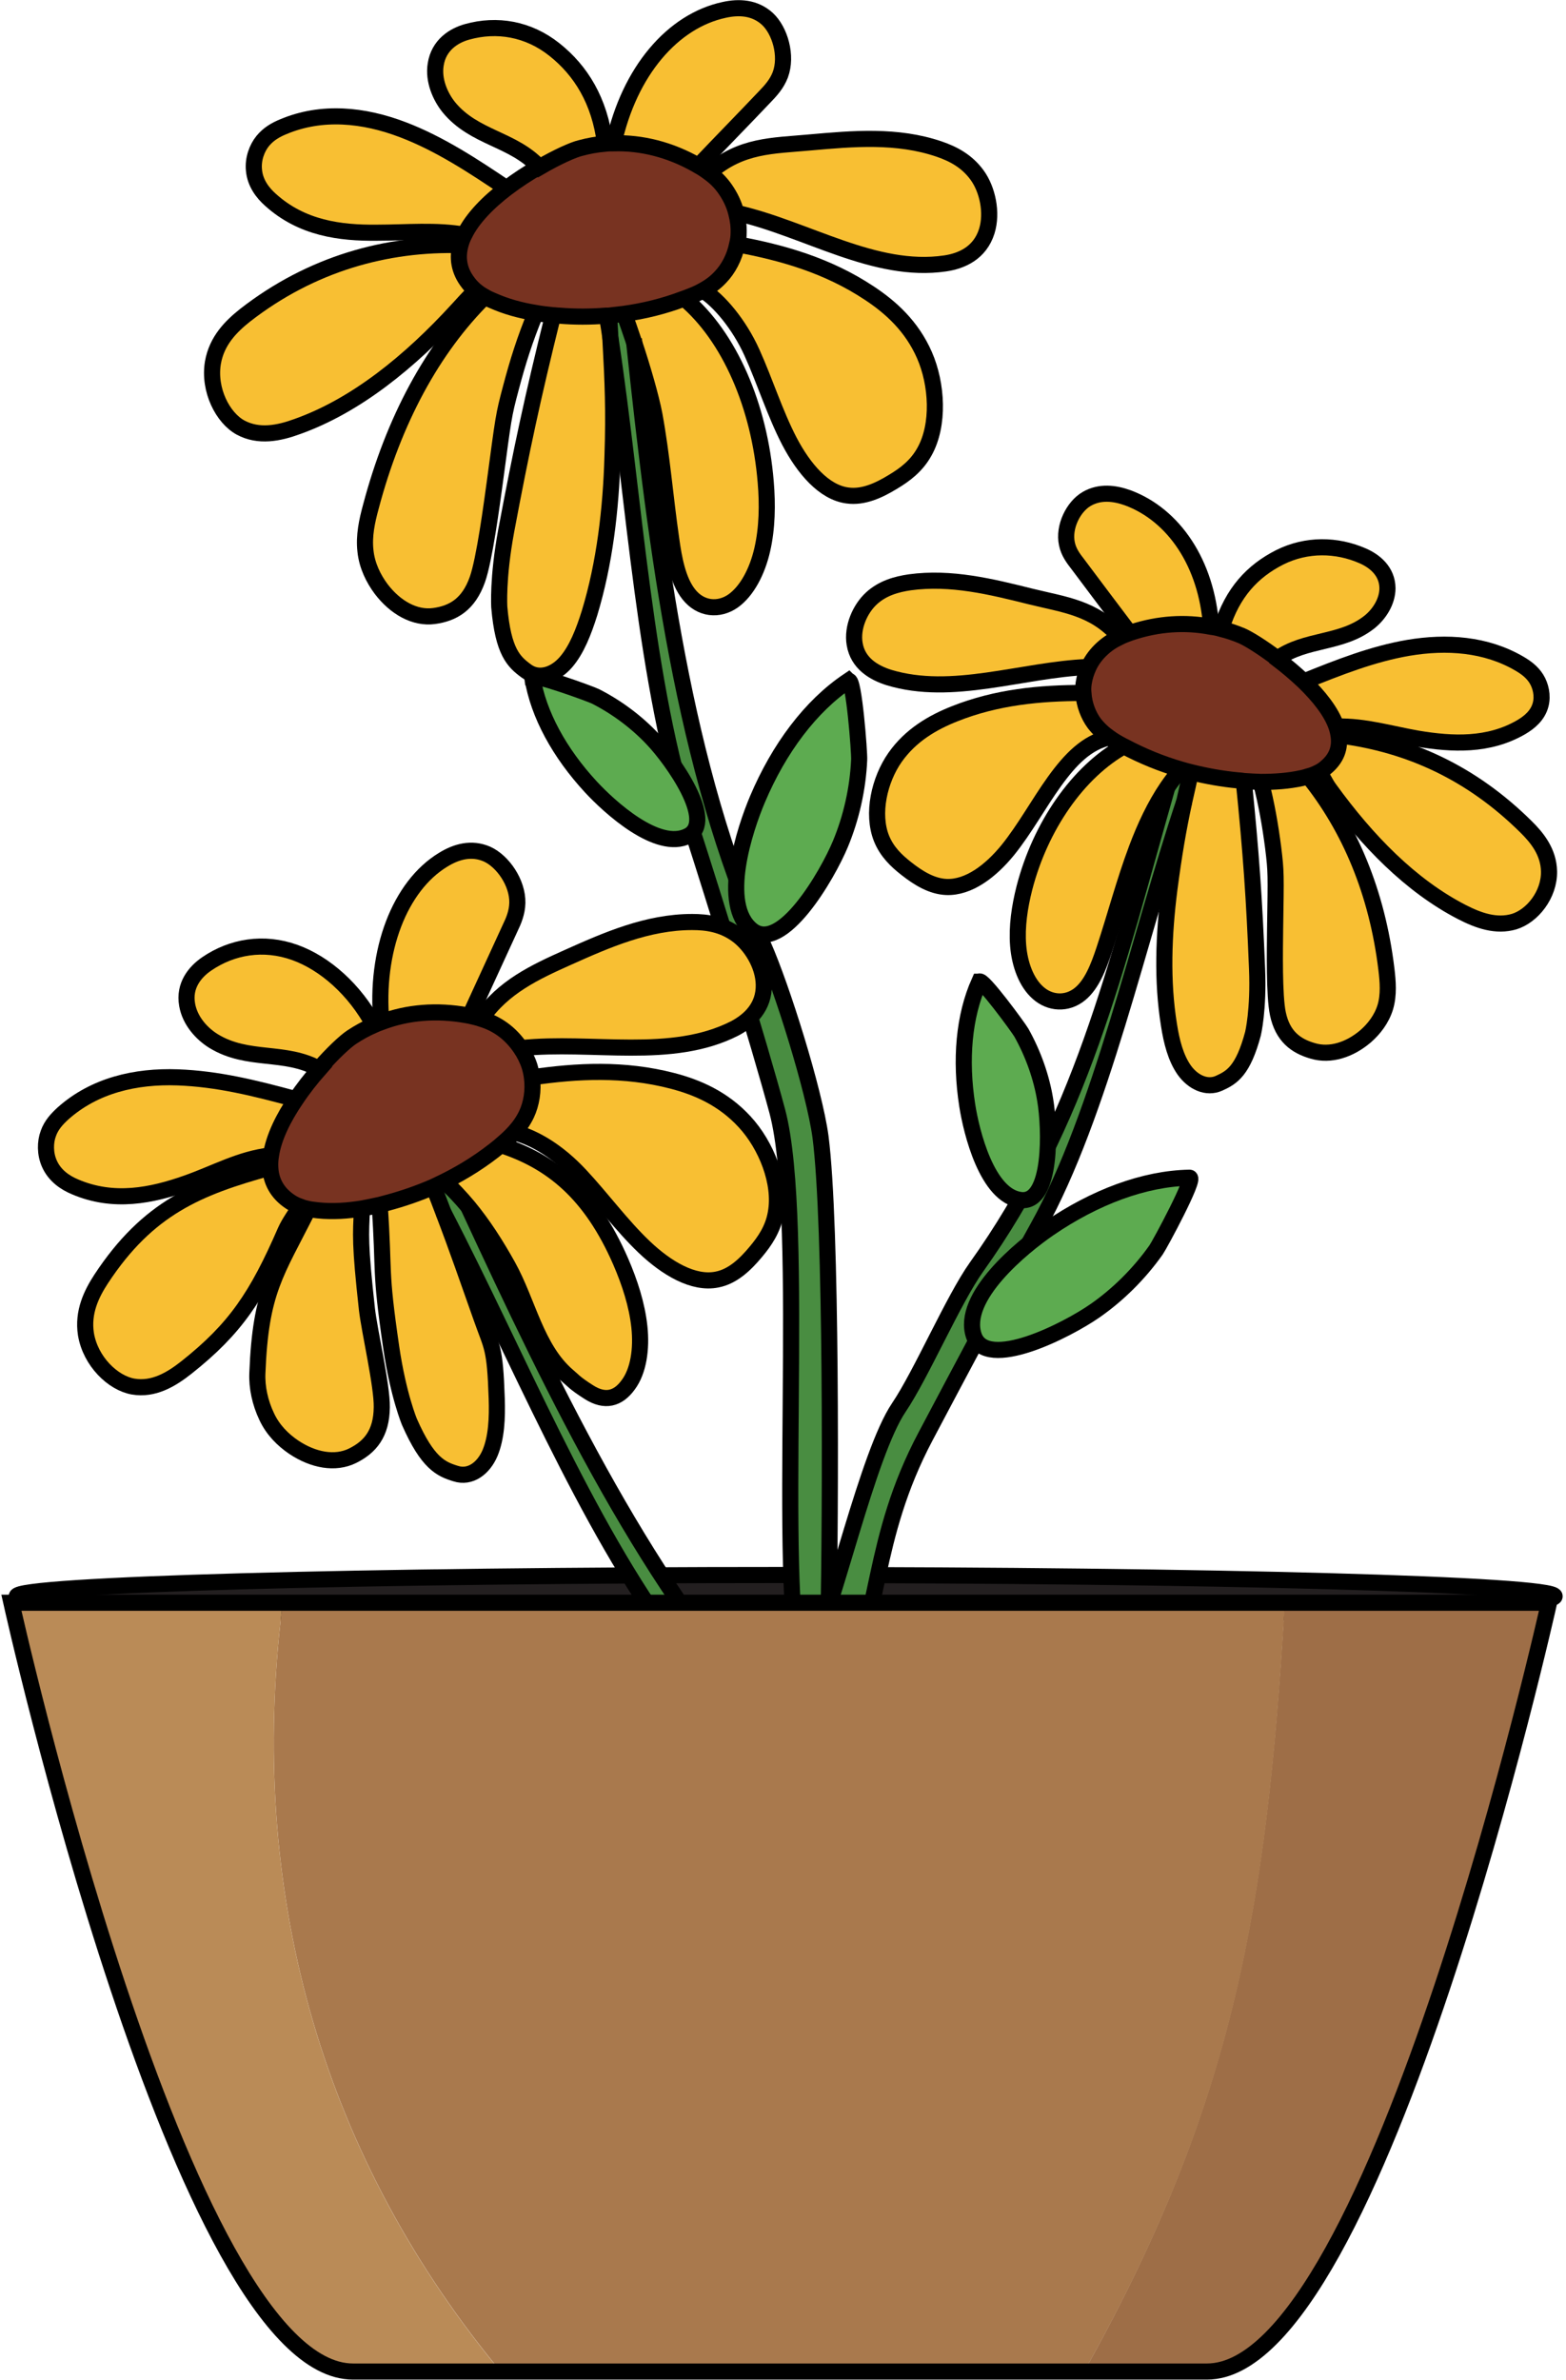 <?xml version="1.0" encoding="UTF-8"?><svg id="a" xmlns="http://www.w3.org/2000/svg" width="72.89" height="110.75" viewBox="0 0 72.89 110.75"><defs><style>.b{fill:#5dab50;}.b,.c,.d,.e{stroke:#000;stroke-width:.75px;}.c{fill:#231f20;stroke-linecap:round;}.d{fill:none;}.f{fill:#f8bf33;}.f,.g,.h,.i,.j,.k{stroke-width:0px;}.g{fill:#783321;}.h{fill:#498d41;}.i{fill:#a9794d;}.j{fill:#9e6e47;}.k{fill:#ba8b57;}.e{fill:#c3915b;stroke-miterlimit:10;}</style></defs><path class="c" d="m72.36,74.29c0,.55-16.02.99-35.79.99s-35.79-.45-35.79-.99,16.02-.99,35.79-.99,35.79.44,35.79.99Z"/><path class="f" d="m9.91,16.87c-.21,1.27.46,2.57,1.29,3.02.84.45,1.77.27,2.64-.05,2.72-.97,5.23-3,7.47-5.45.26-.28.51-.57.79-.83l.03-.06c-.1-.09-.2-.19-.29-.31-.46-.58-.54-1.2-.37-1.8-3.47-.11-6.99.87-10.06,3.26-.64.51-1.32,1.17-1.5,2.21Z"/><path class="f" d="m12.23,6.57c-.27.33-.46.84-.41,1.35.05.61.41,1.07.77,1.39,1.46,1.32,3.24,1.55,4.96,1.53,1.37,0,2.75-.14,4.09.1.37-.77,1.12-1.52,1.96-2.16-1.58-1.07-3.16-2.1-4.84-2.74-1.83-.7-3.78-.9-5.58-.14-.34.14-.68.33-.95.66Z"/><path class="f" d="m17.26,23.59c-.18.66-.33,1.36-.25,2.05.07.69.37,1.3.73,1.77.66.87,1.57,1.38,2.46,1.26.89-.11,1.61-.54,2.02-1.7.33-.93.67-3.49.81-4.52.42-3.05.4-3.09.75-4.4.32-1.21.66-2.26,1.15-3.47-.68-.11-1.35-.29-2-.58-.12-.05-.25-.11-.38-.19-2.44,2.41-4.24,5.77-5.3,9.78Z"/><path class="f" d="m20.27,3c-.12.74.21,1.49.61,1.99,1.19,1.45,3,1.46,4.22,2.8.84-.49,1.58-.82,1.92-.9.37-.1.75-.17,1.13-.2v-.02c-.25-2-1.13-3.4-2.35-4.37-1.23-.98-2.69-1.21-4.06-.83-.62.17-1.33.61-1.47,1.52Z"/><path class="g" d="m28.56,6.67c-.14,0-.27,0-.41.02-.38.03-.76.1-1.13.2-.34.08-1.08.41-1.92.9-.49.28-1.01.62-1.5.99-.83.64-1.58,1.39-1.96,2.16-.08.15-.14.31-.18.46-.17.6-.09,1.21.37,1.8.09.12.19.22.29.31.14.11.28.21.43.3.12.08.25.14.38.19.65.29,1.32.47,2,.58.28.05.55.08.82.11.1,0,.2.02.3.02.72.05,1.45.05,2.18,0,.04,0,.08,0,.12,0,.23-.02.46-.05.69-.08.95-.14,1.89-.36,2.81-.71.05-.02.09-.03.14-.05.25-.1.51-.2.76-.34.29-.16.56-.36.8-.61.36-.37.66-.92.78-1.53.04-.17.06-.34.07-.52.01-.32-.03-.64-.11-.93-.11-.42-.29-.8-.51-1.11s-.48-.56-.76-.77c-.16-.12-.32-.23-.49-.32-.03-.02-.07-.05-.1-.06-1.22-.7-2.54-1.03-3.85-.99Z"/><path class="f" d="m23.57,24.71c-.41,2.22-.32,3.55-.32,3.55.18,2.08.67,2.54,1.26,2.97.58.42,1.31.18,1.83-.4.51-.58.85-1.43,1.11-2.3.7-2.3.99-4.82,1.07-7.33.06-2.07,0-3.44-.09-5.27-.06-.42-.12-.83-.19-1.24-.73.06-1.46.06-2.18,0-.1,0-.2-.02-.3-.02-.95,3.83-1.47,6.25-2.18,10.03Z"/><path class="f" d="m28.23,14.7c.07.41.13.82.19,1.24-.03-.39-.05-.8-.07-1.24-.04,0-.08,0-.12,0Z"/><path class="h" d="m28.35,14.69c.03.44.05.86.07,1.24,1.12,7.43,1.55,15.87,3.72,22.54,1.08,3.34,3.17,10.05,4.02,13.26,1.39,5.19-.09,21.83,1.14,26.33.38-.25.85-2.17,1.24-2.42.1-5.33.16-18.68-.37-22.73-.29-2.15-1.79-6.97-2.67-8.92-3.69-8.26-4.96-18.24-6-28.03-.18-.53-.34-1.01-.47-1.34-.23.03-.46.05-.69.08Z"/><path class="f" d="m28.56,6.67c1.31-.04,2.63.3,3.85.99.03.02.07.04.1.06,1.11-1.17,2-2.07,3.11-3.24.27-.28.55-.58.71-1.01.32-.89-.02-2.06-.6-2.6-.59-.55-1.33-.58-2.01-.42-2.39.52-4.42,2.86-5.15,6.22Z"/><path class="f" d="m29.52,15.96c.38,1.14.79,2.55.94,3.35.35,1.9.5,3.85.78,5.78.14.95.32,1.95.82,2.58.55.7,1.4.77,2.06.31.66-.46,1.13-1.38,1.36-2.39.23-1.01.24-2.1.16-3.15-.29-3.52-1.68-6.76-3.78-8.53-.92.35-1.86.58-2.81.71.13.33.3.81.47,1.34Z"/><path class="f" d="m33.55,12.9c-.24.26-.51.45-.8.61.73.46,1.67,1.55,2.27,2.89.61,1.35,1.07,2.84,1.74,4.12.67,1.28,1.61,2.39,2.71,2.53.72.1,1.45-.23,2.12-.64.55-.33,1.09-.74,1.46-1.4.69-1.24.59-3.14,0-4.49-.59-1.35-1.57-2.23-2.57-2.89-1.93-1.28-4.02-1.88-6.14-2.27-.12.61-.42,1.16-.78,1.53Z"/><path class="f" d="m33,8.04c.28.2.54.45.76.77s.41.69.51,1.11c3.26.74,6.43,2.83,9.7,2.35.76-.11,1.62-.48,1.94-1.5.27-.87.02-1.94-.45-2.61s-1.12-.99-1.76-1.21c-1.97-.67-4.01-.49-6.03-.31-1.72.16-3.2.11-4.68,1.41Z"/><path class="d" d="m28.56,6.68h0c.73-3.37,2.76-5.71,5.15-6.22.68-.15,1.42-.12,2.01.42.58.54.93,1.71.6,2.6-.16.42-.44.73-.71,1.01-1.11,1.17-2,2.07-3.11,3.24"/><path class="d" d="m32.99,8.06s.01,0,.02-.02c1.48-1.3,2.96-1.25,4.68-1.41,2.02-.18,4.07-.36,6.03.31.64.22,1.28.55,1.76,1.21s.72,1.74.45,2.61c-.32,1.02-1.18,1.39-1.94,1.5-3.28.48-6.44-1.61-9.7-2.35-.03,0-.05,0-.07-.02"/><path class="d" d="m28.16,6.68c-.25-2-1.13-3.4-2.35-4.37-1.23-.98-2.69-1.21-4.06-.83-.62.17-1.33.61-1.47,1.52-.12.74.21,1.49.61,1.99,1.19,1.45,3,1.46,4.22,2.8.01,0,.02.02.03.03"/><path class="d" d="m23.7,8.85s-.07-.05-.1-.07c-1.58-1.07-3.16-2.1-4.84-2.74-1.83-.7-3.78-.9-5.58-.14-.34.14-.68.33-.95.66-.27.33-.46.84-.41,1.35.05.61.41,1.07.77,1.39,1.46,1.32,3.24,1.55,4.96,1.53,1.37,0,2.75-.14,4.09.1.04,0,.08.02.11.02"/><path class="d" d="m34.24,11.35s.06,0,.08.02c2.11.39,4.21.99,6.14,2.27,1,.66,1.98,1.54,2.57,2.89.59,1.35.7,3.24,0,4.49-.37.67-.91,1.07-1.46,1.4-.67.41-1.39.74-2.12.64-1.1-.14-2.04-1.25-2.71-2.53-.67-1.29-1.13-2.77-1.74-4.12-.6-1.33-1.54-2.43-2.27-2.89-.01,0-.02,0-.03-.02"/><path class="d" d="m24.95,14.55s-.01.02-.02.03c-.5,1.21-.83,2.26-1.15,3.47-.35,1.31-.34,1.35-.75,4.4-.14,1.02-.48,3.59-.81,4.52-.41,1.16-1.13,1.58-2.02,1.7-.89.12-1.8-.39-2.46-1.26-.35-.47-.66-1.08-.73-1.77-.08-.7.07-1.39.25-2.05,1.06-4.01,2.86-7.37,5.3-9.78.02,0,.03-.02.04-.04"/><path class="d" d="m31.82,13.87s.03.02.04.03c2.1,1.77,3.49,5,3.78,8.53.09,1.05.07,2.15-.16,3.15-.23,1.01-.71,1.93-1.36,2.39-.66.46-1.51.39-2.06-.31-.5-.63-.69-1.63-.82-2.58-.28-1.93-.43-3.88-.78-5.78-.15-.8-.56-2.21-.94-3.35-.18-.53-.34-1.01-.47-1.34,0-.02-.01-.02-.02-.04"/><path class="d" d="m21.51,11.41h-.04c-3.47-.11-6.99.87-10.06,3.26-.64.51-1.32,1.17-1.5,2.21-.21,1.27.46,2.57,1.29,3.02.84.45,1.77.27,2.64-.05,2.72-.97,5.23-3,7.47-5.45.26-.28.51-.57.79-.83"/><path class="d" d="m28.35,14.69c.03.44.05.86.07,1.24.1,1.83.16,3.2.09,5.27-.07,2.51-.37,5.03-1.07,7.33-.27.86-.6,1.72-1.11,2.3-.51.58-1.25.83-1.83.4-.59-.43-1.08-.89-1.26-2.97,0,0-.09-1.33.32-3.55.71-3.78,1.23-6.2,2.18-10.03,0-.02,0-.02.01-.04"/><path class="d" d="m29.5,15.74c0,.07.02.14.02.21,1.04,9.79,2.31,19.77,6,28.03.87,1.96,2.38,6.78,2.67,8.92.53,4.06.47,17.4.37,22.73-.38.25-.86,2.17-1.24,2.42-1.23-4.5.24-21.13-1.14-26.33-.86-3.21-2.94-9.92-4.02-13.26-2.17-6.68-2.61-15.12-3.72-22.54-.06-.42-.12-.83-.19-1.24l-.02-.09"/><path class="d" d="m25.1,7.79c.84-.49,1.58-.82,1.92-.9.37-.1.75-.17,1.13-.2.14-.02.27-.02.41-.02,1.31-.04,2.63.3,3.85.99.03.02.07.04.1.06.17.09.33.2.49.32.28.2.54.45.76.77s.41.69.51,1.11c.08.3.12.61.11.93,0,.18-.03.36-.07.52-.12.61-.42,1.16-.78,1.53-.24.26-.51.45-.8.61-.24.14-.5.24-.76.34-.05.02-.09.03-.14.05-.92.35-1.86.58-2.81.71-.23.03-.46.05-.69.08-.04,0-.08,0-.12,0-.73.06-1.46.06-2.18,0-.1,0-.2-.02-.3-.02-.28-.03-.55-.06-.82-.11-.68-.11-1.35-.29-2-.58-.12-.05-.25-.11-.38-.19-.15-.08-.29-.18-.43-.3-.1-.09-.2-.19-.29-.31-.46-.58-.54-1.2-.37-1.8.04-.15.1-.31.18-.46.37-.77,1.12-1.52,1.96-2.16.49-.37,1.01-.71,1.5-.99Z"/><path class="f" d="m4,62.09c.21,1.27,1.26,2.28,2.2,2.44.94.16,1.76-.32,2.48-.89,2.27-1.8,3.28-3.3,4.61-6.36.18-.4.44-.73.65-1.1v-.04c-.15-.05-.3-.12-.45-.22-.62-.41-.9-.97-.93-1.59-3.36.92-5.69,1.88-7.86,5.18-.45.69-.87,1.54-.71,2.57Z"/><path class="f" d="m2.25,52.76c-.15.4-.16.94.05,1.41.25.56.73.88,1.18,1.07,1.81.78,3.58.41,5.2-.16,1.37-.48,2.47-1.13,3.92-1.3.12-.85.59-1.78,1.16-2.62h0c-1.92-.53-3.61-.95-5.48-1.01-1.96-.07-3.87.37-5.34,1.68-.27.25-.54.53-.68.93Z"/><path class="f" d="m11.98,63.89c-.03.67.13,1.39.43,2.02.3.63.77,1.1,1.26,1.43.91.62,1.93.8,2.74.4.81-.4,1.35-1.03,1.36-2.26.01-.99-.58-3.51-.69-4.55-.33-3.09-.29-3.47-.23-4.7h0c-.67.09-1.36.14-2.05.08-.14-.02-.29-.03-.44-.06-1.53,3.01-2.22,3.79-2.37,7.63Z"/><path class="f" d="m8.71,46.77c.13.75.68,1.35,1.23,1.69,1.6.98,3.31.41,4.9,1.29.64-.74,1.24-1.29,1.53-1.48.33-.22.68-.41,1.03-.56-.89-1.66-2.28-2.88-3.67-3.38-1.47-.53-2.94-.27-4.11.53-.54.37-1.07,1-.91,1.9Z"/><path class="g" d="m14.36,56.26c.15.03.3.04.44.06.7.07,1.39.02,2.05-.09.28-.05.55-.11.83-.17l.3-.08c.75-.2,1.48-.45,2.19-.76.17-.07.34-.16.5-.24.93-.46,1.81-1.02,2.63-1.7,0-.01.02-.02.03-.03.21-.18.42-.36.6-.57.22-.24.42-.52.57-.84.22-.48.33-1.08.25-1.7-.02-.17-.06-.34-.11-.52-.09-.3-.23-.59-.41-.84-.24-.36-.54-.67-.85-.89-.31-.23-.65-.38-.98-.48-.17-.05-.35-.1-.52-.14-.05-.01-.11-.02-.16-.03-1.38-.26-2.74-.15-3.98.32-.12.04-.23.09-.35.14-.36.15-.7.34-1.03.56-.29.19-.89.74-1.53,1.48-.37.42-.74.9-1.09,1.41-.58.85-1.04,1.77-1.16,2.62-.03.19-.04.37-.03.55.04.62.31,1.18.93,1.59.15.1.3.17.45.22.14.06.27.09.41.12Z"/><path class="f" d="m18.22,62.71c.33,2.23.85,3.47.85,3.47.84,1.91,1.46,2.19,2.15,2.4.68.21,1.3-.25,1.6-.96.3-.72.34-1.63.31-2.54-.08-2.4-.22-2.35-.71-3.74-.58-1.64-1.15-3.28-1.77-4.91-.15-.4-.31-.81-.47-1.21-.71.31-1.44.56-2.19.76l-.3.08c.23,3.29,0,2.89.54,6.65Z"/><path class="h" d="m20.17,55.22c.16.4.32.8.47,1.21h0c3.45,6.65,6.59,14.47,10.79,20.08,2.1,2.8,6.44,5.69,4.98,4.12-6.22-6.68-10.45-15.48-14.62-24.48-.36-.43-.73-.83-1.12-1.17-.17.08-.34.16-.5.24Z"/><path class="f" d="m17.75,47.56h0c1.23-.46,2.6-.57,3.98-.31.05.01.11.02.16.03v-.02c.62-1.35,1.23-2.7,1.86-4.05.17-.35.33-.73.34-1.18.02-.95-.68-1.95-1.41-2.27-.73-.32-1.44-.11-2.04.26-2.04,1.22-3.19,4.24-2.88,7.55Z"/><path class="f" d="m21.79,56.15c.68.82,1.29,1.77,1.84,2.76.94,1.68,1.31,3.84,2.78,5.11.2.17.31.33.99.76.75.48,1.35.31,1.83-.34.48-.64.63-1.67.52-2.7-.1-1.03-.45-2.07-.87-3.04-1.38-3.17-3.22-4.66-5.58-5.42-.82.68-1.7,1.24-2.63,1.7.39.35.76.74,1.12,1.17Z"/><path class="f" d="m22.41,47.4v.02c.33.1.66.25.98.48.31.22.61.53.85.89,3.33-.35,7,.59,9.96-.92.69-.36,1.38-.98,1.35-2.05-.03-.91-.61-1.85-1.27-2.32-.66-.48-1.38-.58-2.06-.58-2.08,0-3.97.83-5.82,1.66-1.47.65-2.99,1.36-3.99,2.83Z"/><path class="f" d="m24.5,51.85c-.15.32-.35.6-.57.84,1.01.26,2.09.93,3.09,2,1.01,1.08,1.93,2.34,2.98,3.34,1.05,1,2.3,1.74,3.39,1.52.72-.14,1.3-.68,1.81-1.29.4-.49.79-1.05.93-1.8.25-1.4-.46-3.17-1.45-4.25-1-1.09-2.21-1.61-3.37-1.91-2.24-.58-4.42-.47-6.54-.16.08.62-.03,1.23-.25,1.7Z"/><path class="d" d="m14.84,49.75c.64-.74,1.24-1.29,1.53-1.48.33-.22.68-.41,1.03-.56.11-.05.23-.1.35-.14,1.23-.47,2.6-.57,3.98-.32.05.01.11.02.16.03.17.04.35.08.52.14.33.1.66.25.98.48.31.22.61.53.85.89.17.25.31.53.41.84.05.17.09.35.11.52.08.62-.03,1.23-.25,1.7-.15.32-.35.6-.57.84-.19.21-.39.39-.6.57,0,.01-.02.02-.03.03-.82.68-1.7,1.24-2.63,1.7-.17.08-.34.16-.5.24-.71.31-1.44.56-2.19.76l-.3.08c-.28.06-.55.12-.83.17-.67.11-1.36.16-2.05.09-.14-.02-.29-.03-.44-.06-.14-.03-.27-.06-.41-.12-.15-.05-.3-.12-.45-.22-.62-.41-.9-.97-.93-1.59-.01-.18,0-.37.03-.55.12-.85.59-1.78,1.16-2.62.34-.51.72-.99,1.09-1.41Z"/><path class="d" d="m17.75,47.56c-.3-3.3.85-6.32,2.88-7.55.6-.37,1.31-.58,2.04-.26.73.33,1.43,1.33,1.41,2.27-.01.45-.17.83-.34,1.18-.62,1.35-1.24,2.7-1.86,4.05"/><path class="d" d="m22.41,47.4c1-1.47,2.52-2.17,3.99-2.83,1.85-.83,3.74-1.66,5.82-1.66.68,0,1.39.1,2.06.58.66.47,1.25,1.41,1.27,2.32.03,1.06-.67,1.69-1.35,2.05-2.96,1.51-6.63.57-9.96.92-.02,0-.04,0-.05,0"/><path class="d" d="m17.4,47.71c-.89-1.66-2.28-2.88-3.67-3.38-1.47-.53-2.94-.27-4.11.53-.54.37-1.07,1-.91,1.9.13.75.68,1.35,1.23,1.69,1.6.98,3.31.41,4.9,1.29.04.01.07.04.11.06"/><path class="d" d="m13.75,51.15c-1.92-.52-3.61-.94-5.48-1.01-1.96-.07-3.87.37-5.34,1.68-.27.25-.54.53-.68.93-.15.4-.16.94.05,1.41.25.56.73.88,1.18,1.07,1.81.78,3.58.41,5.2-.16,1.37-.48,2.47-1.13,3.92-1.3,0,0,.02,0,.03,0"/><path class="d" d="m24.63,50.16s.08-.01.12-.02c2.12-.31,4.3-.42,6.54.16,1.16.3,2.37.82,3.37,1.91,1,1.08,1.71,2.84,1.45,4.25-.13.75-.52,1.31-.93,1.8-.5.6-1.08,1.15-1.81,1.29-1.09.22-2.34-.52-3.39-1.52-1.05-1-1.97-2.26-2.98-3.34-1-1.07-2.08-1.74-3.09-2h-.04"/><path class="d" d="m16.85,56.24c-.06,1.23-.11,1.61.23,4.7.12,1.03.71,3.56.69,4.55-.01,1.23-.55,1.86-1.36,2.26-.81.4-1.83.21-2.74-.4-.49-.33-.97-.8-1.26-1.43-.3-.63-.46-1.35-.43-2.02.15-3.83.85-4.61,2.37-7.63.01-.02.03-.05.04-.08"/><path class="d" d="m23.18,53.24s.09.03.13.05c2.36.76,4.2,2.25,5.58,5.42.42.97.76,2.01.87,3.04.11,1.03-.04,2.06-.52,2.7-.47.65-1.08.82-1.83.34-.68-.43-.78-.59-.99-.76-1.47-1.27-1.84-3.42-2.78-5.11-.55-.99-1.16-1.94-1.84-2.76-.36-.43-.73-.83-1.12-1.17,0-.01-.02-.02-.03-.03"/><path class="d" d="m12.62,54.32l-.05.02c-3.36.92-5.69,1.88-7.86,5.18-.45.69-.87,1.54-.71,2.57.21,1.27,1.26,2.28,2.2,2.44.94.16,1.76-.32,2.48-.89,2.27-1.8,3.28-3.3,4.61-6.36.18-.4.44-.73.65-1.1"/><path class="d" d="m20.12,55.1s.03.08.05.12c.16.4.32.8.47,1.21.62,1.62,1.19,3.27,1.77,4.91.49,1.39.63,1.34.71,3.74.03.91-.01,1.82-.31,2.54-.3.71-.92,1.18-1.6.96-.69-.21-1.31-.49-2.15-2.4,0,0-.52-1.23-.85-3.47-.55-3.76-.31-3.36-.54-6.65,0-.04,0-.09-.01-.13"/><path class="d" d="m21.78,56.12s0,.02.01.03c4.17,9,8.4,17.8,14.62,24.48,1.46,1.57-2.88-1.32-4.98-4.12-4.2-5.61-7.34-13.43-10.79-20.08"/><path class="b" d="m39.5,31.69c.24-.16.51,3.35.49,3.67-.06,1.37-.38,2.73-.87,3.91-.6,1.45-2.73,5.12-4.12,4.02-1.5-1.19-.33-4.71.26-6.1,1-2.36,2.47-4.33,4.23-5.51Z"/><path class="b" d="m24.77,31.53c-.04-.24,2.71.76,2.95.88,1.02.52,1.94,1.22,2.67,2,.9.95,2.95,3.82,1.64,4.49-1.41.73-3.68-1.36-4.53-2.28-1.45-1.57-2.44-3.36-2.72-5.09Z"/><path class="f" d="m72.1,40.55c.02,1.09-.78,2.08-1.62,2.34-.84.25-1.67-.05-2.43-.44-2.39-1.23-4.42-3.32-6.16-5.72-.23-.31-.29-.54-.52-.82.12-.06.24-.14.34-.23.5-.42.66-.91.59-1.44l.05-.02c3.25.42,6.13,1.75,8.65,4.24.53.52,1.06,1.18,1.08,2.08Z"/><path class="f" d="m71.52,31.58c.2.32.31.78.2,1.2-.13.51-.53.83-.9,1.05-1.53.89-3.22.8-4.8.54-1.32-.23-2.45-.59-3.78-.57h-.02c-.24-.7-.83-1.43-1.51-2.09,1.6-.65,3.21-1.28,4.85-1.56,1.78-.3,3.61-.18,5.18.74.29.17.58.38.78.7Z"/><path class="f" d="m64.52,45.1c.07.58.11,1.2-.05,1.77-.17.57-.52,1.02-.92,1.36-.74.63-1.64.92-2.45.68-.81-.23-1.41-.7-1.63-1.73-.18-.83-.14-3.03-.13-3.92.04-2.63.05-2.66-.09-3.81-.13-1.01-.31-2.06-.58-3.09.64,0,1.28-.04,1.91-.18.1-.02.2-.05.29-.08h0c1.94,2.41,3.21,5.44,3.64,8.99Z"/><path class="f" d="m64.58,27.36c0,.64-.4,1.23-.84,1.58-1.3,1.03-2.97.76-4.28,1.7h0c-.71-.53-1.35-.92-1.65-1.04-.31-.13-.63-.24-.96-.32l.02-.08c.51-1.64,1.44-2.63,2.7-3.27,1.26-.63,2.66-.6,3.87-.07.55.24,1.14.71,1.15,1.5Z"/><path class="g" d="m60.7,31.71c.68.66,1.26,1.39,1.51,2.1.05.15.09.3.1.44.07.53-.09,1.02-.59,1.44-.11.09-.23.17-.34.23-.16.09-.33.15-.49.19-.1.03-.2.05-.29.08-.64.14-1.28.19-1.91.18-.26,0-.53-.02-.78-.04-.09,0-.19-.02-.28-.03-.73-.07-1.46-.2-2.19-.38-.16-.04-.32-.08-.48-.13-.91-.26-1.79-.61-2.63-1.07-.03-.01-.05-.03-.08-.04-.2-.11-.41-.23-.61-.37-.26-.18-.5-.4-.71-.67-.28-.37-.48-.87-.5-1.4-.01-.15,0-.3.01-.46.03-.27.12-.52.23-.76.16-.33.38-.62.63-.85.25-.23.52-.4.8-.53.16-.07.32-.14.48-.2l.12-.04c1.22-.39,2.46-.48,3.66-.25.16.03.32.06.48.1.33.08.65.19.96.32.3.13.94.51,1.65,1.06.41.3.85.67,1.25,1.06Z"/><path class="f" d="m58.52,45.08c.08,1.93-.19,3.03-.19,3.03-.46,1.71-.97,2.04-1.57,2.3-.6.27-1.24-.05-1.63-.61-.4-.57-.59-1.33-.71-2.1-.33-2.03-.25-4.2.02-6.32.21-1.59.4-2.72.69-4.07.1-.43.2-.89.31-1.39.72.18,1.45.31,2.19.38.09,0,.19.02.28.03.35,3.36.5,5.47.62,8.75Z"/><path class="h" d="m54.95,35.79c.16.05.32.09.48.13-.11.5-.21.96-.31,1.39h-.01c-2.13,6.37-3.88,14.51-6.81,19.79-1.46,2.63-3.87,7.2-5.23,9.74-2.54,4.78-2.08,8.42-3.84,12.01-.32-.27-1.25-1.4-1.57-1.66,1.16-2.44,2.71-9.53,4.17-11.7,1.04-1.55,2.54-5.03,3.61-6.53,4.87-6.8,6.44-13.77,8.88-22.32.19-.28.4-.55.61-.8v-.05Z"/><path class="f" d="m56.37,29.15v.03c-1.2-.23-2.45-.15-3.66.25l-.12.04c-.86-1.14-1.54-2.04-2.4-3.19-.21-.28-.43-.57-.51-.95-.18-.79.3-1.73.92-2.09s1.31-.28,1.92-.05c2.14.8,3.66,3.04,3.87,5.98Z"/><path class="f" d="m54.33,36.64c-.58.85-1.03,1.84-1.42,2.85-.58,1.54-1,3.16-1.52,4.73-.26.77-.57,1.59-1.12,2.04-.61.5-1.4.44-1.95-.05-.55-.48-.85-1.33-.93-2.21s.06-1.8.29-2.67c.74-2.87,2.5-5.41,4.63-6.6.85.45,1.73.81,2.63,1.07v.05c-.23.25-.43.52-.62.8Z"/><path class="f" d="m52.09,29.61v.05c-.28.13-.55.3-.8.53-.25.23-.48.52-.63.85-3.12.13-6.33,1.39-9.29.49-.69-.21-1.44-.65-1.59-1.56-.13-.77.25-1.63.78-2.12.52-.48,1.17-.66,1.79-.75,1.91-.26,3.78.2,5.62.66,1.57.4,2.93.53,4.12,1.85Z"/><path class="f" d="m50.93,33.65c.21.27.45.49.71.67-1.04.23-1.8,1.01-2.55,2.05-.74,1.03-1.38,2.21-2.17,3.19-.8.97-1.82,1.76-2.86,1.72-.69-.03-1.3-.42-1.87-.86-.46-.36-.9-.78-1.15-1.4-.47-1.15-.11-2.72.63-3.77.73-1.04,1.76-1.63,2.77-2.03,1.96-.77,3.99-.96,5.99-.97.03.53.23,1.03.5,1.4Z"/><path class="d" d="m59.45,30.65c-.71-.54-1.35-.93-1.65-1.06-.31-.13-.63-.24-.96-.32-.16-.05-.32-.08-.48-.1-1.19-.23-2.44-.15-3.66.25l-.12.04c-.16.06-.33.12-.48.2-.28.13-.55.3-.8.53-.25.23-.48.52-.63.85-.11.24-.19.49-.23.76-.02.15-.03.3-.01.46.03.53.23,1.03.5,1.4.21.27.45.49.71.67.19.14.4.26.61.37.03.01.05.03.08.04.85.45,1.73.81,2.63,1.07.16.05.32.09.48.13.72.18,1.45.31,2.19.38.09,0,.19.02.28.03.26.02.52.03.78.04.64,0,1.28-.04,1.91-.18.1-.02.2-.05.29-.08.17-.04.33-.11.49-.19.12-.06.24-.14.34-.23.5-.42.66-.91.59-1.44-.02-.15-.05-.29-.1-.44-.24-.71-.83-1.44-1.51-2.1-.41-.39-.84-.75-1.25-1.06Z"/><path class="d" d="m56.37,29.15c-.21-2.94-1.73-5.18-3.87-5.98-.61-.22-1.3-.31-1.92.05s-1.09,1.3-.92,2.09c.08.39.3.68.51.95.86,1.15,1.54,2.05,2.4,3.19,0,0,0,0,0,0"/><path class="d" d="m52.09,29.61c-1.18-1.33-2.54-1.46-4.12-1.85-1.84-.46-3.71-.92-5.62-.66-.62.09-1.27.27-1.79.75-.53.49-.91,1.35-.78,2.12.15.91.9,1.34,1.59,1.56,2.96.9,6.18-.36,9.29-.49.04,0,.08,0,.11,0"/><path class="d" d="m56.86,29.21c.51-1.64,1.44-2.63,2.7-3.27,1.26-.63,2.66-.6,3.87-.07.55.24,1.14.71,1.15,1.5,0,.64-.4,1.23-.84,1.58-1.3,1.03-2.97.76-4.28,1.7"/><path class="d" d="m60.66,31.73s.03,0,.04-.02c1.6-.65,3.21-1.28,4.85-1.56,1.78-.3,3.61-.18,5.18.74.29.17.58.38.78.7.2.32.31.78.2,1.2-.13.51-.53.83-.9,1.05-1.53.89-3.22.8-4.8.54-1.32-.23-2.45-.59-3.78-.57"/><path class="d" d="m50.53,32.25s-.07,0-.11,0c-2.01,0-4.03.19-5.99.97-1.01.4-2.04.99-2.77,2.03-.73,1.04-1.09,2.62-.63,3.77.25.62.69,1.04,1.15,1.4.57.45,1.19.83,1.87.86,1.04.04,2.06-.74,2.86-1.72.79-.98,1.43-2.16,2.17-3.19.75-1.04,1.51-1.82,2.55-2.05h0"/><path class="d" d="m58.67,36.31s0,.03.01.05c.27,1.03.45,2.08.58,3.09.14,1.15.13,1.18.09,3.81-.01.89-.05,3.08.13,3.92.22,1.04.82,1.5,1.63,1.73.81.24,1.71-.05,2.45-.68.39-.34.75-.8.92-1.36.17-.57.12-1.19.05-1.77-.43-3.55-1.7-6.58-3.64-8.98"/><path class="d" d="m52.41,34.67s-.07.04-.1.06c-2.14,1.19-3.89,3.73-4.63,6.6-.22.87-.36,1.79-.29,2.67s.38,1.73.93,2.21c.55.49,1.34.55,1.95.05.55-.45.86-1.26,1.12-2.04.52-1.57.94-3.19,1.52-4.73.38-1.01.84-2,1.42-2.85.19-.28.4-.55.61-.8"/><path class="d" d="m62.37,34.23c3.25.42,6.13,1.75,8.65,4.24.53.52,1.06,1.18,1.08,2.08.02,1.09-.78,2.08-1.62,2.34-.84.25-1.67-.05-2.43-.44-2.39-1.23-4.42-3.32-6.16-5.72-.23-.31-.29-.54-.52-.82-.01-.02-.02-.04-.04-.05"/><path class="d" d="m55.44,35.87s0,.03-.01.05c-.11.5-.21.96-.31,1.39-.29,1.34-.48,2.48-.69,4.07-.27,2.12-.35,4.28-.02,6.32.12.77.31,1.53.71,2.1.4.56,1.04.88,1.63.61.6-.27,1.11-.59,1.57-2.3,0,0,.27-1.1.19-3.03-.13-3.28-.28-5.39-.62-8.75,0-.01,0-.03,0-.05"/><path class="d" d="m54.34,36.61s0,.02-.01.04c-2.44,8.55-4.02,15.52-8.88,22.32-1.07,1.5-2.57,4.99-3.61,6.53-1.46,2.16-3.01,9.26-4.17,11.7.32.26,1.25,1.4,1.57,1.66,1.76-3.58,1.3-7.22,3.84-12.01,1.35-2.55,3.77-7.12,5.23-9.74,2.93-5.28,4.68-13.42,6.81-19.8"/><path class="b" d="m55.37,54.81c.29,0-1.38,3.1-1.56,3.36-.79,1.12-1.79,2.1-2.84,2.83-1.29.9-5.06,2.84-5.64,1.17-.62-1.81,2.26-4.15,3.5-5,2.12-1.45,4.42-2.32,6.53-2.36Z"/><path class="b" d="m45.58,45.69c.1-.22,1.83,2.14,1.96,2.37.56,1,.94,2.09,1.11,3.14.22,1.29.33,4.81-1.13,4.65-1.58-.18-2.31-3.18-2.5-4.41-.33-2.11-.16-4.14.56-5.75Z"/><path class="e" d="m29.12,80.3c-1.57.43-3.28.96-4.34,2.64,1.74.23,3.49.39,5.24.46,3.5.15,7,0,10.51-.17,1.32-.06,2.65-.12,3.97-.18.26-.01.53-.03.76-.21.23-.18.39-.6.27-.91-.07-.2-.23-.31-.38-.41-.71-.45-1.42-.9-2.13-1.34-4.35-2.74-9.26-1.15-13.9.11Z"/><path class="j" d="m59.8,74.59h12.3s-7.96,35.78-15.92,35.78h-5.57v-.27c6.82-12.28,8.34-21.37,9.18-35.39v-.11Z"/><path class="i" d="m59.8,74.59v.11c-.83,14.02-2.35,23.12-9.18,35.39v.27h-27.54v-.27c-8.27-10.14-11.53-22.27-9.95-35.27v-.24h46.67Z"/><path class="k" d="m23.08,110.1v.27h-6.65c-7.96,0-15.9-35.78-15.9-35.78h12.6v.24c-1.58,13,1.68,25.13,9.95,35.27Z"/><path class="d" d="m59.8,74.59h12.3s-7.96,35.78-15.92,35.78H16.43c-7.96,0-15.9-35.78-15.9-35.78h59.27Z"/></svg>
